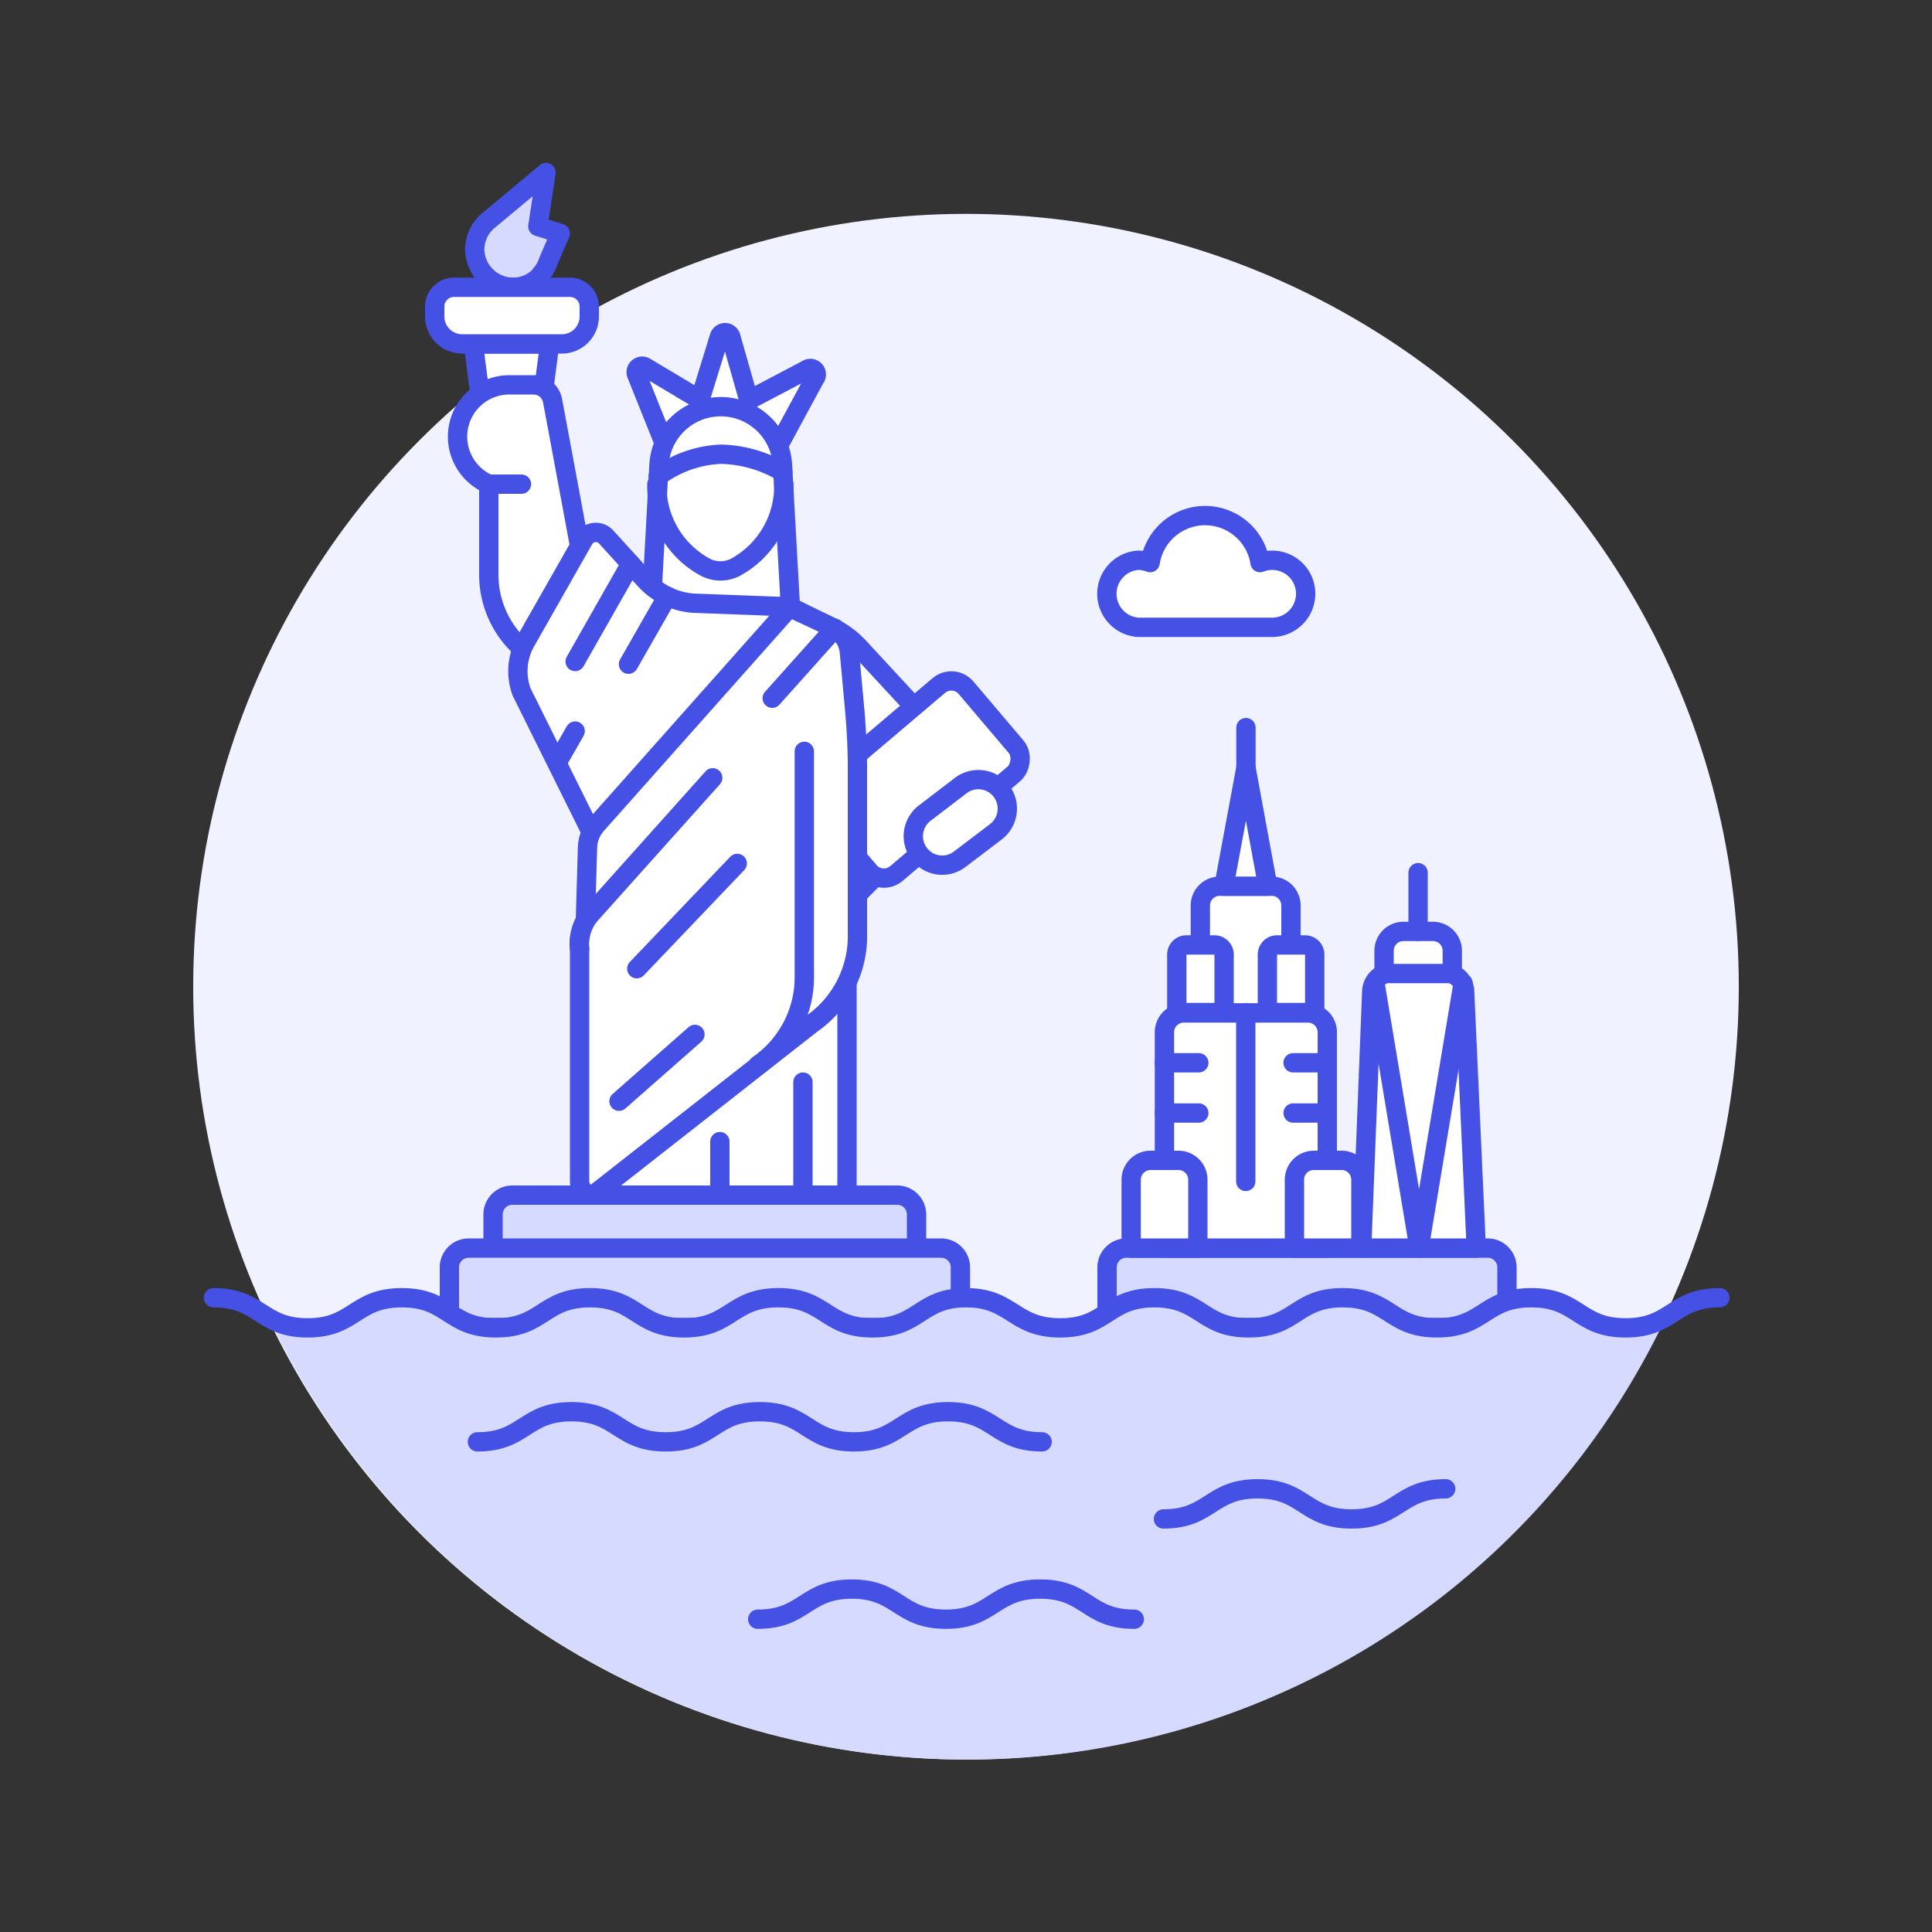 <svg id="Layer_1" data-name="Layer 1" xmlns="http://www.w3.org/2000/svg" viewBox="0 0 100 100"><rect x="0" y="0" width="100" height="100" fill="#333333" stroke="none"/><defs><style>.cls-1{fill:#f0f2ff;}.cls-2,.cls-3,.cls-7{fill:#fff;}.cls-2,.cls-4,.cls-6,.cls-7{stroke:#4550e5;stroke-linejoin:round;}.cls-2,.cls-4,.cls-6{stroke-linecap:round;}.cls-4{fill:none;}.cls-5,.cls-6{fill:#d6daff;}</style></defs><title>statue-of-liberty</title><circle class="cls-1" cx="50" cy="51.07" r="40"/><path class="cls-2" d="M63.13,45.87h2.69a1,1,0,0,1,1,1v5.57a0,0,0,0,1,0,0H62.13a0,0,0,0,1,0,0V46.87A1,1,0,0,1,63.13,45.87Z"/><path class="cls-2" d="M41.76,19.13l-3,1.58-.93-3.26a.31.31,0,0,0-.6,0l-1,3.24L33.4,19a.31.31,0,0,0-.45.38l1.44,3.59a3.19,3.19,0,0,1,5.88.14l1.91-3.53A.31.31,0,0,0,41.76,19.13Z"/><polygon class="cls-2" points="28.45 17.8 24.5 17.8 25.11 22.49 27.84 22.49 28.45 17.8"/><path class="cls-3" d="M26.8,33.35l.22.22a2.92,2.92,0,0,1,.17-.36L30,28.27l-1.39-7.53a1,1,0,0,0-1-.82H26.39a2.69,2.69,0,0,0-1.09,5.14v4.69A5.07,5.07,0,0,0,26.8,33.35Z"/><path class="cls-4" d="M26.79,33.35l.22.22c.06-.12.11-.24.18-.36L30,28.27c-.58-3.14-1.14-6.14-1.4-7.53a1,1,0,0,0-1-.82H26.39a2.68,2.68,0,0,0-1.09,5.14v4.69A5.1,5.1,0,0,0,26.79,33.35Z"/><path class="cls-3" d="M40.91,31.41h-7.2l.4-7.36a3.2,3.2,0,0,1,3.2-3h0a3.2,3.2,0,0,1,3.19,3Z"/><path class="cls-4" d="M40.91,31.41h-7.2l.4-7.36a3.2,3.2,0,0,1,3.2-3h0a3.2,3.2,0,0,1,3.19,3Z"/><path class="cls-3" d="M47.31,36.58l-2.87-3.1a4.58,4.58,0,0,0-1.36-1L40.9,31.41l-4.76-.18A3.74,3.74,0,0,1,33.38,30l-2-2.2a.72.72,0,0,0-1.17.13l-3,5.28A3.1,3.1,0,0,0,27,35.82l3.94,7.94v18.1H43.84v-15l4.91-5Z"/><path class="cls-4" d="M47.31,36.58l-2.87-3.1a4.58,4.58,0,0,0-1.36-1L40.9,31.41l-4.76-.18A3.74,3.74,0,0,1,33.38,30l-2-2.2a.72.72,0,0,0-1.17.13l-3,5.28A3.1,3.1,0,0,0,27,35.82l3.94,7.94v18.1H43.84v-15l4.91-5Z"/><path class="cls-4" d="M40.57,25.06a4.79,4.79,0,0,1-2.52,4.31h0a1.69,1.69,0,0,1-1.52,0h0A4.77,4.77,0,0,1,34,25.06"/><line class="cls-4" x1="25.31" y1="25.06" x2="26.99" y2="25.06"/><path class="cls-5" d="M28,14.19a1.85,1.85,0,0,0,.38-.67L29,12.08l-1.16-.36.42-2.79L25.18,11.5h0a2,2,0,0,0-.61,1.42,2,2,0,0,0,2,1.95A1.93,1.93,0,0,0,28,14.22h0Z"/><path class="cls-4" d="M28,14.19a1.85,1.85,0,0,0,.38-.67L29,12.08l-1.16-.36.42-2.79L25.18,11.5h0a2,2,0,0,0-.61,1.42,2,2,0,0,0,2,1.95A1.93,1.93,0,0,0,28,14.22h0Z"/><rect class="cls-3" x="44.5" y="35.37" width="6" height="9.97" rx="1" ry="1" transform="translate(47.55 -21.98) rotate(49.7)"/><path class="cls-4" d="M34.07,24.65a5.9,5.9,0,0,1,3.24-1.14,6.59,6.59,0,0,1,3.21.92"/><rect class="cls-4" x="44.5" y="35.37" width="6" height="9.97" rx="1" ry="1" transform="translate(47.55 -21.98) rotate(49.7)"/><line class="cls-4" x1="32.64" y1="29.19" x2="29.77" y2="34.24"/><line class="cls-4" x1="34.54" y1="30.86" x2="32.53" y2="34.38"/><line class="cls-4" x1="29.77" y1="37.84" x2="28.93" y2="39.31"/><line class="cls-4" x1="41.56" y1="61.86" x2="41.56" y2="56.01"/><line class="cls-4" x1="37.26" y1="61.86" x2="37.26" y2="59.09"/><path class="cls-6" d="M26.52,61.86H46.44a1,1,0,0,1,1,1v5.85a0,0,0,0,1,0,0H25.52a0,0,0,0,1,0,0V62.86A1,1,0,0,1,26.52,61.86Z"/><path class="cls-6" d="M24.26,64.6H48.71a1,1,0,0,1,1,1v3.11a0,0,0,0,1,0,0H23.26a0,0,0,0,1,0,0V65.6A1,1,0,0,1,24.26,64.6Z"/><path class="cls-6" d="M58.3,64.6H77a1,1,0,0,1,1,1v3.11a0,0,0,0,1,0,0H57.3a0,0,0,0,1,0,0V65.6A1,1,0,0,1,58.3,64.6Z"/><path class="cls-7" d="M67.58,30.69A1.73,1.73,0,0,0,65.85,29a1.64,1.64,0,0,0-.63.12,2.88,2.88,0,0,0-5.69,0A1.68,1.68,0,0,0,58.9,29a1.74,1.74,0,0,0,0,3.47h6.95A1.74,1.74,0,0,0,67.58,30.69Z"/><path class="cls-2" d="M61.41,48.91h1.45a.5.5,0,0,1,.5.5v3a0,0,0,0,1,0,0H60.91a0,0,0,0,1,0,0v-3A.5.5,0,0,1,61.41,48.91Z"/><path class="cls-2" d="M66.1,48.91h1.45a.5.5,0,0,1,.5.5v3a0,0,0,0,1,0,0H65.6a0,0,0,0,1,0,0v-3A.5.5,0,0,1,66.1,48.91Z"/><path class="cls-2" d="M61.27,52.43H67.7a1,1,0,0,1,1,1V64.6a0,0,0,0,1,0,0H60.27a0,0,0,0,1,0,0V53.43A1,1,0,0,1,61.27,52.43Z"/><path class="cls-2" d="M76.41,64.6H70.48L71,51.35a1,1,0,0,1,1-1h2.81a1,1,0,0,1,1,1Z"/><path class="cls-2" d="M51.55,43.05l-1.87,1.42a1.49,1.49,0,0,1-2.1-.28h0a1.5,1.5,0,0,1,.28-2.1l1.87-1.43a1.5,1.5,0,0,1,2.1.28h0A1.51,1.51,0,0,1,51.55,43.05Z"/><path class="cls-3" d="M30.87,42.69a1.86,1.86,0,0,0-.46,1.17l-.11,3.78A2.4,2.4,0,0,0,30,49.12v12c0,.52.46.86.84.63L42,53a5.53,5.53,0,0,0,2.38-4.71V39.76c0-1-.05-1.93-.13-2.9l-.29-3.15A1.57,1.57,0,0,0,43,32.44l-2.13-1Z"/><path class="cls-4" d="M30.87,42.69a1.86,1.86,0,0,0-.46,1.17l-.11,3.78A2.4,2.4,0,0,0,30,49.12v12c0,.52.46.86.84.63L42,53a5.53,5.53,0,0,0,2.38-4.71V39.76c0-1-.05-1.93-.13-2.9l-.29-3.15A1.57,1.57,0,0,0,43,32.44l-2.13-1Z"/><line class="cls-4" x1="39.97" y1="36.14" x2="43.21" y2="32.52"/><line class="cls-4" x1="32.96" y1="50.14" x2="38.16" y2="44.69"/><path class="cls-4" d="M39.25,55.12a5.53,5.53,0,0,0,2.38-4.71V38.89"/><line class="cls-4" x1="32.04" y1="57" x2="35.97" y2="53.54"/><polygon class="cls-2" points="63.35 45.87 64.49 39.73 65.62 45.87 63.35 45.87"/><line class="cls-4" x1="64.48" y1="52.43" x2="64.48" y2="61.15"/><line class="cls-4" x1="64.49" y1="39.74" x2="64.49" y2="37.66"/><line class="cls-4" x1="60.27" y1="55.01" x2="62.05" y2="55.01"/><line class="cls-4" x1="60.27" y1="57.61" x2="62.05" y2="57.61"/><line class="cls-4" x1="66.93" y1="55.01" x2="68.7" y2="55.01"/><line class="cls-4" x1="66.93" y1="57.61" x2="68.7" y2="57.61"/><polyline class="cls-4" points="71.17 50.9 73.45 64.6 75.73 50.9"/><path class="cls-2" d="M72.64,48.21h1.53a1,1,0,0,1,1,1v1.18a0,0,0,0,1,0,0H71.64a0,0,0,0,1,0,0V49.21A1,1,0,0,1,72.64,48.21Z"/><line class="cls-4" x1="73.4" y1="48.21" x2="73.4" y2="45.17"/><path class="cls-2" d="M68,60.06h1.44a1,1,0,0,1,1,1V64.6a0,0,0,0,1,0,0H67a0,0,0,0,1,0,0V61.06A1,1,0,0,1,68,60.06Z"/><path class="cls-2" d="M59.55,60.06H61a1,1,0,0,1,1,1V64.6a0,0,0,0,1,0,0H58.55a0,0,0,0,1,0,0V61.06A1,1,0,0,1,59.55,60.06Z"/><path class="cls-2" d="M23.5,14.87h6a1,1,0,0,1,1,1v.51A1.42,1.42,0,0,1,29,17.8H23.92a1.42,1.42,0,0,1-1.42-1.42v-.51a1,1,0,0,1,1-1Z"/><path class="cls-4" d="M30,49.12a2.39,2.39,0,0,1,.55-1.78l6.34-7.08"/><path class="cls-5" d="M79.29,67.17c-2.44,0-2.44,1.56-4.88,1.56S72,67.17,69.53,67.17s-2.44,1.56-4.87,1.56-2.44-1.56-4.88-1.56-2.44,1.56-4.87,1.56S52.47,67.17,50,67.17s-2.43,1.56-4.87,1.56-2.44-1.56-4.87-1.56-2.44,1.56-4.88,1.56S33,67.17,30.54,67.17s-2.43,1.56-4.87,1.56-2.44-1.56-4.87-1.56-2.44,1.56-4.88,1.56a3.7,3.7,0,0,1-2-.53,40,40,0,0,0,72.3,0,3.74,3.74,0,0,1-2,.53C81.73,68.73,81.73,67.17,79.29,67.17Z"/><path class="cls-4" d="M11.05,67.17c2.44,0,2.44,1.56,4.87,1.56s2.44-1.56,4.88-1.56,2.43,1.56,4.87,1.56,2.44-1.56,4.87-1.56,2.44,1.56,4.87,1.56,2.44-1.56,4.88-1.56,2.43,1.56,4.87,1.56S47.6,67.17,50,67.17s2.44,1.56,4.88,1.56,2.43-1.56,4.87-1.56,2.44,1.56,4.88,1.56,2.43-1.56,4.87-1.56,2.44,1.56,4.88,1.56,2.44-1.56,4.88-1.56,2.44,1.56,4.88,1.56,2.44-1.56,4.88-1.56"/><path class="cls-4" d="M24.71,74.63c2.44,0,2.44-1.56,4.87-1.56s2.44,1.56,4.88,1.56,2.43-1.56,4.87-1.56,2.44,1.56,4.87,1.56,2.44-1.56,4.87-1.56,2.44,1.56,4.87,1.56"/><path class="cls-4" d="M39.22,83.81c2.44,0,2.44-1.56,4.87-1.56s2.44,1.56,4.87,1.56,2.44-1.56,4.88-1.56,2.43,1.56,4.87,1.56"/><path class="cls-4" d="M74.83,77.06c-2.43,0-2.43,1.56-4.87,1.56s-2.43-1.56-4.87-1.56-2.44,1.56-4.87,1.56"/></svg>